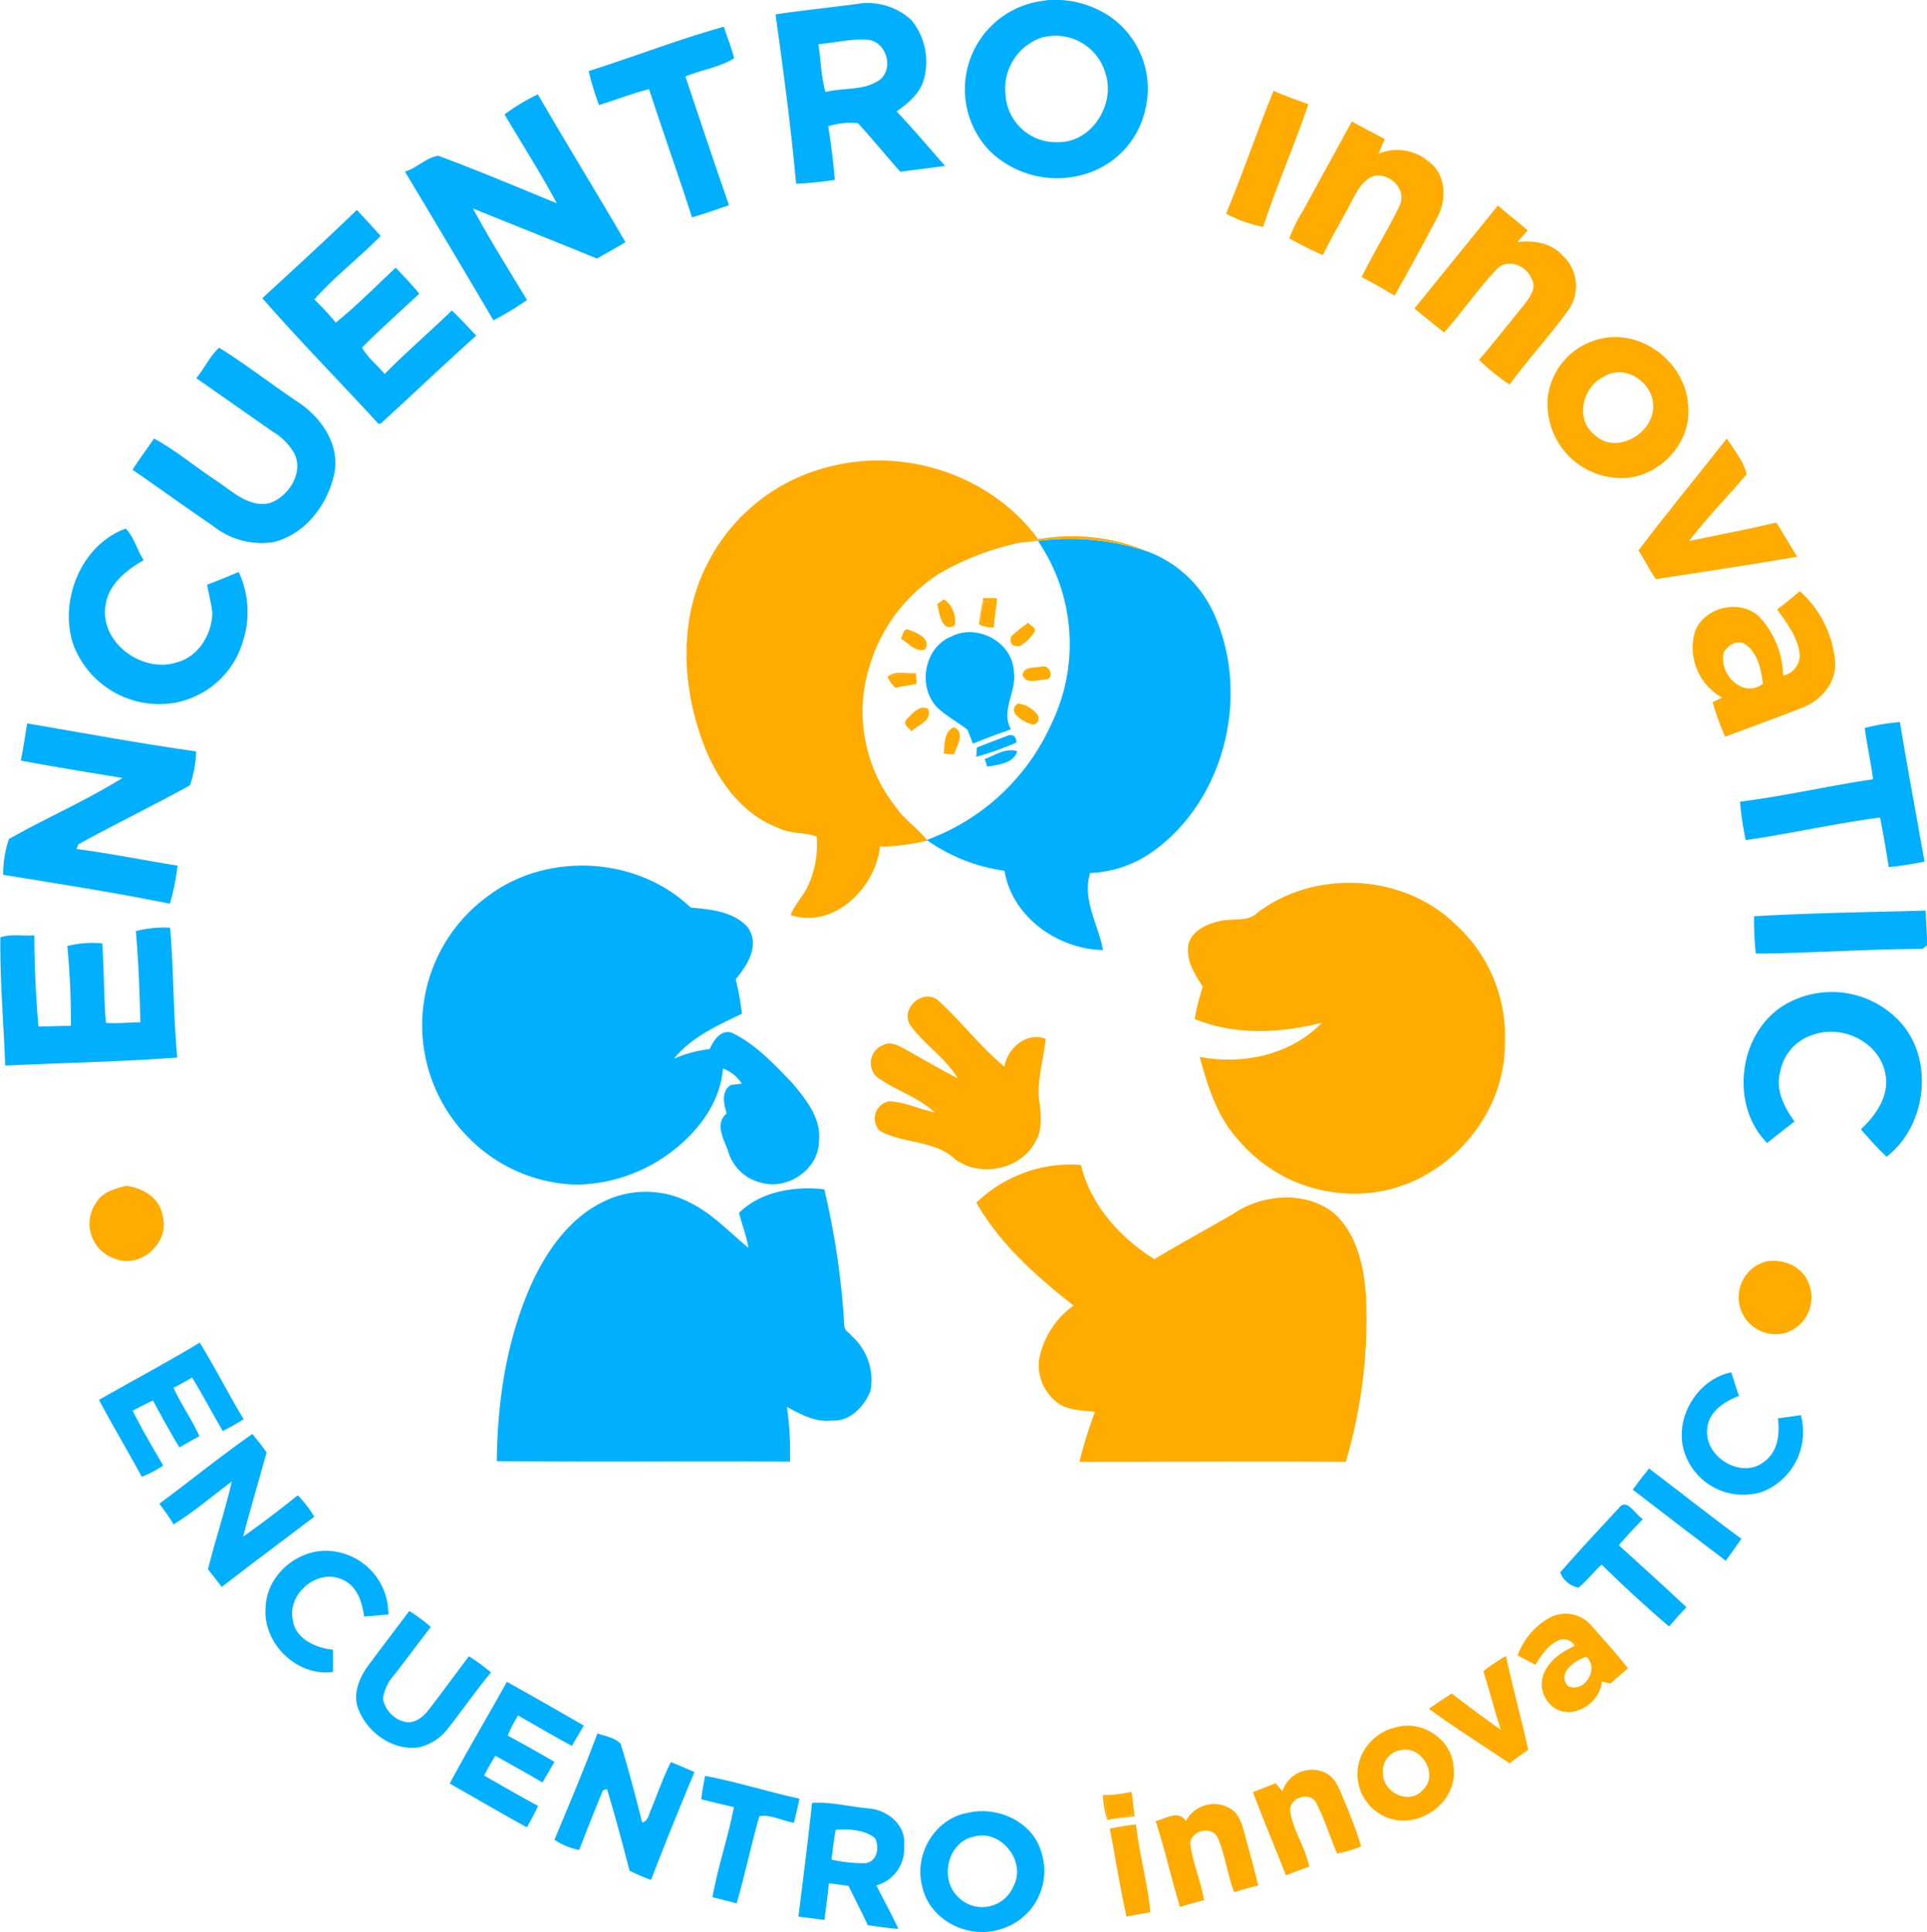 <svg xmlns="http://www.w3.org/2000/svg" viewBox="0 0 269.49 270.25"><defs><style>.cls-1{fill:#00b0ff;}.cls-2{fill:#ffab00;}</style></defs><title>EncuentroInnovaTIC</title><g id="Layer_2" data-name="Layer 2"><g id="Layer_1-2" data-name="Layer 1"><path class="cls-1" d="M146.21.05a13.7,13.7,0,0,1,9.18,2.38,12.28,12.28,0,0,1,4.77,12.92,12.17,12.17,0,0,1-8.78,9.1,13.49,13.49,0,0,1-13-3.37,12.46,12.46,0,0,1,7.83-21Zm-.6,5.23a7.5,7.5,0,0,0-5,7.75,7.07,7.07,0,0,0,7.47,6.85c4.61,0,7.89-5.25,6.55-9.51A7.26,7.26,0,0,0,145.61,5.28Z"/><path class="cls-1" d="M119.82.56a9,9,0,0,1,7.66,2.27,9.22,9.22,0,0,1,1.79,8c-.45,2.12-2.2,3.57-3.89,4.75,2.35,2.46,4.53,5.08,6.79,7.62-2.09.31-4.18.54-6.27.82-2-2.25-3.89-4.57-5.91-6.79a10.53,10.53,0,0,0-4.17.43c.41,2.48.71,5,.93,7.5a49.37,49.37,0,0,1-5.42.54c-.7-7.92-1.79-15.81-2.87-23.69C112.24,1.45,116,1.07,119.82.56Zm-5.38,5.6c.37,2.24.37,4.53,1,6.71,2.48-.64,5.37-.14,7.55-1.68,2-1.52,1.07-5.11-1.36-5.59C119.24,5.32,116.85,6,114.44,6.17Z"/><path class="cls-1" d="M82.33,9.94c6.33-2,12.51-4.42,18.9-6.2.47,1.48,1.06,2.91,1.44,4.41-2,1.26-4.59,1.61-6.81,2.55,2,6,4,12,6.09,18-1.72.59-3.43,1.21-5.18,1.7-1.93-6-4.06-11.94-6-17.94-2.36.61-4.63,1.51-7,2.23A36.43,36.43,0,0,1,82.33,9.94Z"/><path class="cls-1" d="M70.56,16a28.29,28.29,0,0,1,4.66-2.8c4,6.92,8.22,13.75,12.25,20.67-1.33.79-2.66,1.56-4,2.29-5.77-2.37-11.56-4.66-17.33-7,2.35,4.36,5,8.56,7.56,12.8A40.94,40.94,0,0,1,69,44.8Q62.85,34.37,56.63,24c1.67-.48,3-2,4.68-2.21,5.57,2.07,11.06,4.39,16.55,6.64C75.61,24.19,73,20.15,70.56,16Z"/><path class="cls-1" d="M36.69,41.71c4.43-4.08,8.88-8.15,13.21-12.34C51,30.54,52.12,31.76,53.23,33c-3,3.06-6.43,5.67-9.27,8.88a42.12,42.12,0,0,1,3,3.24c2.95-2.38,5.62-5.09,8.38-7.68,1.13,1.19,2.25,2.38,3.3,3.63-2.67,2.52-5.45,4.94-8,7.54.76,1.44,2.14,2.44,3.15,3.71,3-3.06,6.3-5.88,9.4-8.89,1.18,1.13,2.29,2.33,3.41,3.51C62.08,51,57.69,55.18,53.23,59.26H52.9C47.53,53.38,41.92,47.71,36.69,41.71Z"/><path class="cls-1" d="M27.45,52.9c1.14-1.36,1.89-3.08,3.19-4.27C34.47,51,38,53.8,41.77,56.3c3.18,2.13,5.74,5.87,5,9.85-.89,4.4-4.12,8.68-8.65,9.7a10.83,10.83,0,0,1-8.29-2.26C26,71,22.31,68.3,18.54,65.71c.94-1.49,2-2.91,3-4.37,3.1,1.69,5.82,4,8.76,5.93,2.2,1.46,4.45,3.71,7.33,3.13,2.81-.89,5.08-4.58,3.33-7.31a8.25,8.25,0,0,0-2.79-2.69Z"/><path class="cls-1" d="M10.3,90.3c-2.16-6.16,1-14.07,7.27-16.36,1.2,1.16,1.57,3,2.53,4.41-2.46,1.41-4.95,3.37-5.35,6.39-.77,5.18,5.16,9.45,9.95,7.92,3-.77,4.91-3.87,5-6.87-.12-1.35-.52-2.65-.73-4,1.48-.57,2.95-1.17,4.41-1.78A13.21,13.21,0,0,1,34,89.6a12.19,12.19,0,0,1-10,8.77A12.84,12.84,0,0,1,10.3,90.3Z"/><path class="cls-1" d="M145.15,75.65a34.48,34.48,0,0,1,15.34,1.5,16.46,16.46,0,0,1,9.2,8.52C174.94,97,171.41,112,161,119.26a16.18,16.18,0,0,1-8.55,2.85c-1.15,3.74,1.15,7.21,1.8,10.78-6.32-.11-12.72-4.64-13.77-11.09a24.67,24.67,0,0,1-10.88-4.31A30.56,30.56,0,0,0,147,101.33,25.63,25.63,0,0,0,145.15,75.65Z"/><path class="cls-1" d="M133,89.05c3.56-1.89,8.56.7,8.78,4.8.51,2.8-1.9,5.45-.41,8.16-1.78.63-3.56,1.29-5.31,2-.25-.64-.51-1.28-.75-1.92-1.37-1.11-3-1.92-4.25-3.14C128.28,96.07,129.23,90.59,133,89.05Z"/><path class="cls-1" d="M260.78,101.83a27.12,27.12,0,0,1,4.92-.82c1.07,6.51,2.29,13,3.44,19.51a45.9,45.9,0,0,1-5,.76c-.37-2.32-.75-4.63-1.22-6.93-6.29.83-12.5,2.25-18.78,3.16a39.27,39.27,0,0,1-.8-5.37c6.24-.79,12.38-2.21,18.6-3.14C261.65,106.59,261.09,104.23,260.78,101.83Z"/><path class="cls-1" d="M3.8,101.19c7.87,1.34,15.73,2.8,23.63,3.92a16.06,16.06,0,0,1-.86,4.73c-5.15,2.86-10.47,5.41-15.62,8.27l-.26.65c4.74.61,9.42,1.57,14.14,2.32a30.92,30.92,0,0,1-1.07,5.33C16,124.83,8.23,123.64.45,122.36a15,15,0,0,1,.8-5C6.48,114.4,12,112,17.13,108.82c-4.75-.78-9.49-1.55-14.22-2.43C3.25,104.66,3.52,102.92,3.8,101.19Z"/><path class="cls-1" d="M136.62,104.56c1.46-.59,2.94-1.13,4.41-1.7q1.09-.21,1.12,1a41.08,41.08,0,0,1-5.62,2C136.55,105.58,136.59,104.9,136.62,104.56Z"/><path class="cls-1" d="M137.71,106.17c1.47-.52,2.92-1.61,4.55-1.1-.48,1.74-2.7,1.89-4.2,2.17C138,107,137.8,106.44,137.71,106.17Z"/><path class="cls-1" d="M68.79,124.94c8.27-5.81,20.48-5,27.79,2,2.78.27,6,.52,8,2.78,1.74,2.44-.05,5.32-1.7,7.25a33.2,33.2,0,0,1,.87,4.83c-3.41,1.65-7.07,3.27-9.5,6.29a17.35,17.35,0,0,1,5-1.35c.56-1.21,1.5-2.75,3.08-2.29,3.36,1.61,5.94,4.42,8.49,7.07,1.9,2.28,4.05,4.91,3.71,8.08,0,3.91-4.32,6.87-8,5.85a6.29,6.29,0,0,1-4.67-4.31c-.57-1.72-2-3.9-.24-5.39-.39-1.33-.82-3.16.63-4l1.5-.17a5.38,5.38,0,0,0-2.65-2.12c-.37,5-3.79,9.22-7.76,12.06a22.51,22.51,0,0,1-12.69,4.18,21.88,21.88,0,0,1-14.84-6.29,22.32,22.32,0,0,1,3-34.47Z"/><path class="cls-1" d="M245.3,128.16c8-.46,16-.57,24-.79.05,1.62.21,3.23.19,4.85l-.64.52c-7.78,0-15.53.6-23.31.65A49.93,49.93,0,0,1,245.3,128.16Z"/><path class="cls-1" d="M19,130.24a15.91,15.91,0,0,1,4.79-.48c.52,6,.43,12.12,1,18.17-8,.59-16,.74-24.06,1.13-.22-6-.75-12-.68-17.94,1.49-.53,3.18-.16,4.75-.29,0,4.26.22,8.51.57,12.75,1.51,0,3-.09,4.54-.08a107.33,107.33,0,0,0-.5-11.17,14.32,14.32,0,0,1,4.89-.37c.27,3.7.19,7.41.52,11.11,1.59.15,3.2-.09,4.8-.07C19.54,138.75,19.36,134.49,19,130.24Z"/><path class="cls-1" d="M249.92,140.36a13,13,0,0,1,15.67,2.44c5,5.29,3.88,14.63-1.75,19-1.29-1.2-2.44-2.52-3.6-3.84,2.17-2,4.18-4.95,3.36-8.06-.94-4.18-5.94-6.55-9.88-5.21a6.65,6.65,0,0,0-4.75,5.18c-.72,2.53.53,5,2,7-1.3,1-2.59,2-3.84,3C241.76,154.47,243.14,144.1,249.92,140.36Z"/><path class="cls-1" d="M103.35,169.66c3-3,7.77-3.79,11.92-3.3a109,109,0,0,1,2.8,19.07c0,.67.7,1,1.06,1.47a8.23,8.23,0,0,1,2.59,7.71c-.91,2.18-2.9,4.3-5.46,4.09-2.27.27-4.28-.88-6.21-1.9a44.31,44.31,0,0,1,.43,7.65c-13.66-.08-27.34.06-41-.07.08-8.57,1.41-17.28,5-25.12,2.1-4.43,5.11-8.71,9.56-11a13.37,13.37,0,0,1,12.68.08c3,1.51,5.35,4.08,7.95,6.2C104.4,172.86,103.75,171.29,103.35,169.66Z"/><path class="cls-1" d="M13.84,195.81c4.7-2.67,9.47-5.22,14.09-8,2.17,3.5,4,7.17,6.14,10.7a27,27,0,0,1-2.93,1.65c-1.43-2.48-2.78-5-4.27-7.47-.86.48-1.72,1-2.6,1.43,1.07,2.33,2.55,4.44,3.62,6.77q-1.41.77-2.8,1.57c-1.3-2.14-2.51-4.35-3.7-6.56-1,.46-1.9.93-2.84,1.42,1.31,2.62,2.8,5.15,4.28,7.68a16.27,16.27,0,0,1-3,1.57C17.86,202.95,15.76,199.43,13.84,195.81Z"/><path class="cls-1" d="M235.78,203.71c-2-4.77,1.31-10.71,6.33-11.75.36,1.1.71,2.21,1.08,3.31-2.08.76-4.33,2.26-4.45,4.7-.33,3.93,4.89,7,8,4.47,1.91-1.39,2.18-3.88,1.9-6.05,1.07-.13,2.13-.29,3.21-.44a9,9,0,0,1-5.17,10.63A8.63,8.63,0,0,1,235.78,203.71Z"/><path class="cls-1" d="M22.28,210.34c4.36-3.23,8.58-6.67,13-9.75a30.13,30.13,0,0,1,2,2.58c-1.09,3.92-2.24,7.84-3.29,11.78,2.61-1.84,5.16-3.79,7.65-5.79a15.16,15.16,0,0,1,2.31,3c-4.31,3.27-8.66,6.5-12.94,9.82-.64-.84-1.28-1.66-1.93-2.48,1.05-4.11,2.37-8.14,3.34-12.27-2.69,2-5.28,4.24-8.15,6C23.68,212.23,23,211.28,22.28,210.34Z"/><path class="cls-1" d="M230.62,205.41c4.31,3.26,8.54,6.63,12.91,9.83-.7,1-1.44,2.06-2.19,3.07-4.34-3.29-8.67-6.59-13-9.94C229.08,207.35,229.83,206.37,230.62,205.41Z"/><path class="cls-1" d="M226.35,211c1.15-1.65,2.34.93,3.41,1.48-1.15,1.2-2.3,2.4-3.37,3.66,3.16,2.88,6.34,5.74,9.46,8.68-.84.87-1.65,1.77-2.43,2.69-3.24-2.76-6.38-5.66-9.42-8.65-1.13,1-2.06,2.26-3.25,3.21a3.39,3.39,0,0,1-2.56-2.12C220.85,216.9,223.61,213.94,226.35,211Z"/><path class="cls-1" d="M37.16,224.74c.16-4.5,4.61-8.19,9.05-7.79a8.81,8.81,0,0,1,8.1,8.87c-1.13.13-2.26.21-3.39.29-.26-2-1-4.29-3-5.14-3.41-1.64-7.66,1.82-7,5.47.28,2.75,3.19,4.08,5.64,4.32,0,1,0,2.07,0,3.11C41.44,234.56,36.65,229.74,37.16,224.74Z"/><path class="cls-1" d="M57.24,225.34a22,22,0,0,1,3,2.23c-1.69,2.22-3.37,4.46-5.07,6.67a6.23,6.23,0,0,0-1.61,3.37,4.08,4.08,0,0,0,2.89,3.19c1.43.44,2.73-.61,3.53-1.68,1.91-2.45,3.74-5,5.6-7.44a27.24,27.24,0,0,1,3.08,2.25c-2.09,2.55-4,5.27-6,7.83a7.11,7.11,0,0,1-4.07,2.65c-3.52.52-7.06-1.92-8.38-5.12-1-2.21,0-4.62,1.37-6.43C53.45,230.34,55.35,227.85,57.24,225.34Z"/><path class="cls-1" d="M62.89,249.48c2.57-4.8,5.35-9.47,8-14.23,3.59,2,7.18,4.06,10.76,6.12q-.85,1.41-1.67,2.84c-2.54-1.36-5-2.81-7.53-4.26A20.43,20.43,0,0,0,71,242.77c2.2,1.18,4.38,2.42,6.54,3.67l-1.68,2.89c-2.17-1.29-4.39-2.5-6.58-3.74-.57.9-1.09,1.83-1.58,2.77,2.51,1.42,5,2.89,7.54,4.24a32.89,32.89,0,0,1-1.56,3C70,253.59,66.48,251.51,62.89,249.48Z"/><path class="cls-1" d="M83.55,242.47c1.11.39,2.45.57,3.26,1.47,1.1,3.62,2.07,7.3,3,11,.88-.25.93-1.25,1.28-1.93.89-2.19,1.67-4.43,2.73-6.54,1.1.45,2.21.91,3.3,1.4-2.09,5-4.11,10-6.08,15.09a30.41,30.41,0,0,1-3-1.29c-1-3.81-2-7.64-3.15-11.42l-.56.16c-1.16,2.76-2.24,5.56-3.34,8.36a9.3,9.3,0,0,1-3.45-1.43C79.61,252.38,81.69,247.46,83.55,242.47Z"/><path class="cls-1" d="M98.6,248.4c4.45.84,8.77,2.23,13.2,3.2-.22,1.13-.48,2.25-.78,3.37-1.6-.26-3.22-1.2-4.83-.92-1.14,4-2,8.15-3.17,12.19-1.13-.3-2.25-.59-3.38-.86.73-4.25,2.19-8.36,3-12.6-1.54-.34-3.06-.72-4.58-1.1C98.19,250.58,98.39,249.49,98.6,248.4Z"/><path class="cls-1" d="M113.56,252.19c2.63-.18,5.34.54,8,.78s5.21,2.41,4.87,5.2a5.29,5.29,0,0,1-3.87,5.55c1,2,2.11,4,3.08,6.09-1.44-.12-2.86-.31-4.28-.53-.87-1.84-1.81-3.66-2.7-5.49l-2.75-.37c-.16,1.72-.4,3.43-.62,5.14q-1.82-.26-3.63-.46C112.31,262.82,113,257.51,113.56,252.19Zm3.31,3.74c-.27,1.38-.39,2.79-.6,4.18a20.28,20.28,0,0,0,4.8.51c1.64-.29,1.93-2.22,1.31-3.5C120.9,255.91,118.68,255.83,116.88,255.94Z"/><path class="cls-1" d="M135.34,253.58c4.14-1,9.06,1.22,10.28,5.47a8.47,8.47,0,0,1-5.72,10.8c-4.39,1.44-9.77-1.16-10.87-5.76C127.7,259.57,130.63,254.39,135.34,253.58Zm.58,3.37c-3.45,1-4.49,5.84-2,8.33a4.73,4.73,0,0,0,7.8-1.42C143.65,260.32,139.79,255.58,135.92,257Z"/><path class="cls-2" d="M178.1,12.71c1.59.68,3.22,1.29,4.87,1.85-1.93,5.79-4.44,11.37-6.32,17.18a19,19,0,0,1-5.19-1.85C173.82,24.22,175.78,18.4,178.1,12.71Z"/><path class="cls-2" d="M189.05,17l4.6,2.45c-.3.68-.58,1.37-.87,2.06a6.76,6.76,0,0,1,7.06,1.13c2.39,1.75,2.5,5.26,1.19,7.7-1.94,3.7-3.95,7.36-6,11-1.52-.89-3-1.77-4.61-2.58,1.69-3.45,3.74-6.71,5.4-10.17.82-2.2-1.44-4.37-3.6-4-1.49.46-2.3,1.89-3,3.18-1.36,2.66-2.91,5.22-4.22,7.9a49.25,49.25,0,0,1-4.69-2.33,20.74,20.74,0,0,1,1.91-3.86Q185.64,23.23,189.05,17Z"/><path class="cls-2" d="M197.81,43.15q5.83-7.2,11.67-14.4c1.36,1.2,2.81,2.27,4.17,3.48-.48.54-1,1.08-1.43,1.63,2.24-.26,4.68.09,6.27,1.84a5.8,5.8,0,0,1,.8,7.72c-2.56,3.58-5.59,6.81-8.18,10.37a29.66,29.66,0,0,1-4.27-3.46c2.18-2.52,4.21-5.16,6.34-7.73.77-1,1.78-2.37,1-3.65-.75-1.83-3.38-2.9-4.88-1.28-2.63,2.78-4.82,6-7.35,8.83C200.56,45.4,199.18,44.28,197.81,43.15Z"/><path class="cls-2" d="M223.07,47.6c6-2,12.6,2.87,13,9,.66,5.51-4.41,10.65-9.9,10.25a10.34,10.34,0,0,1-9.65-11.75A9.54,9.54,0,0,1,223.07,47.6Zm1.16,5.12c-3,1.48-4,6-1.16,8.16,3,2.82,8.33-.32,8.13-4.21C231.12,53.39,227.12,50.81,224.23,52.72Z"/><path class="cls-2" d="M241.5,61.33c1,1.62,2.35,3.17,2.76,5-2.64,3.15-5.58,6.07-8.06,9.35,4.07-.85,8.16-1.62,12.22-2.58,1,1.57,1.91,3.2,2.92,4.77C244.75,79,238.16,80,231.56,81c-.88-1.28-1.55-2.69-2.42-4C233.13,71.7,237.39,66.57,241.5,61.33Z"/><path class="cls-2" d="M116.29,65.21c10.53-2.63,22.45,1.38,28.89,10.21-.82.14-1.64.27-2.44.47a37.82,37.82,0,0,0-11.17,4.21,23.15,23.15,0,0,0-10,13.18,21.39,21.39,0,0,0,3.7,19.59c1.21,1.82,3.13,3,4.42,4.7a30,30,0,0,1-6.63.86c-.63,5.77-6.46,11.56-12.5,9.56.64-1.6,1.95-2.82,2.59-4.42A13.54,13.54,0,0,0,114.2,117c-1.69-.6-3.67-.34-5.35-1.19-6-2.28-9.55-8.27-11.29-14.16-2.19-7.16-2.25-15.23,1-22.06A26.11,26.11,0,0,1,116.29,65.21Z"/><path class="cls-2" d="M248.53,85.24c1.1-.8,2.14-1.68,3.17-2.56a15,15,0,0,1,4.91,9.55C257,95.29,254.74,98,252,99c-3.56,1.41-7.16,2.7-10.74,4.05a35.55,35.55,0,0,1-1.75-4.84l1.33-.63a8,8,0,0,1-3.8-9.23c1.27-3.49,6.44-4.66,9.07-2a12.45,12.45,0,0,1,3.25,8.15,2.93,2.93,0,0,0,2.34-2.82C251.49,89.21,249.92,87.19,248.53,85.24Zm-7.43,5.92c-.89,2.95,2.57,6.67,5.45,4.48-.29-2-.72-4.41-2.61-5.61C242.85,89.48,241.7,90.27,241.1,91.16Z"/><path class="cls-2" d="M131.08,84.5l.92-.67a3.64,3.64,0,0,1,1.5,3.67C131.66,88.48,131.37,85.76,131.08,84.5Z"/><path class="cls-2" d="M137.51,84.16a1.42,1.42,0,0,1,1.48.47,3,3,0,0,1-.75,2.65C136.34,87.7,137.57,85.11,137.51,84.16Z"/><path class="cls-2" d="M141.42,89a23.07,23.07,0,0,1,2.38-1.89c.29.4,1.1.63.89,1.25a6.15,6.15,0,0,1-2.06,2C141.54,90.5,141.14,90,141.42,89Z"/><path class="cls-2" d="M126,89.34c.26-.47.32-1.57,1.13-1.24,1.11.4,3.17,1.27,2.21,2.74C128,91.29,127,89.89,126,89.34Z"/><path class="cls-2" d="M145.7,93.23c1.15-.32,1.83,1.78.5,1.81-1.06.06-2.77.73-3.21-.66C143.23,93.15,144.77,93.46,145.7,93.23Z"/><path class="cls-2" d="M124.09,94.7a13,13,0,0,1,4-.52l.11,1.47c-1,.2-2,.34-3,.56A8.42,8.42,0,0,1,124.09,94.7Z"/><path class="cls-2" d="M142.34,98.41a3.84,3.84,0,0,1,2.52,1.3c.7.53.37,1.84-.63,1.58S140.68,99.62,142.34,98.41Z"/><path class="cls-2" d="M126.8,100.6c.79-.76,1.82-2.09,3-1.43.61,1.64-1.4,2.2-2.34,3.1C127.08,101.8,126.18,101.3,126.8,100.6Z"/><path class="cls-2" d="M132,105.41c.12-1.3,0-3.08,1.4-3.7,1.65.72.4,2.65,0,3.83Z"/><path class="cls-2" d="M175.85,127.67c8.07-6.14,20.49-5.47,27.74,1.67a21.16,21.16,0,0,1,6.86,16.76c0,10.11-8.27,19.35-18.27,20.68a21.19,21.19,0,0,1-19.09-7.44c-2.89-3.2-4.21-7.42-5.31-11.5,6,1.14,12.73-.26,17.1-4.79-5.82,1.47-12.14,1.81-17.8-.51A31.8,31.8,0,0,1,168.2,138c-1.16-1.75-2.37-3.71-2-5.91.53-2,2.66-2.87,4.48-3.27S174.44,129,175.85,127.67Z"/><path class="cls-2" d="M127.25,143.31c-1.33-2.24,1.77-5.05,3.89-3.43,3.25,2.94,5.92,6.51,9.32,9.31.46-2.59,3.07-4.87,5.76-3.89-.23,2.74-1.18,5.52-.92,8.34.23,2,.6,4.17-.47,6-2,3.93-7.68,5.12-11.21,2.55-2.86-2.73-7.25-2.19-10.57-4a2.45,2.45,0,0,1,1.24-4.13c2.21.05,4.27,1.11,6.43,1.54-2.34-2.2-5.57-3.08-8.14-5a2.68,2.68,0,0,1,.77-4.35c1.27-.75,2.59.16,3.7.78,2.3,1.26,4.55,2.62,6.89,3.81C132.21,147.92,129.17,146.07,127.25,143.31Z"/><path class="cls-2" d="M136.54,168.23a19,19,0,0,1,14.62-5.29c1.36,5.63,5.46,10.19,10.29,13.19,3.6-2.19,7.32-4.19,11-6.33,4.08-2.78,10.08-3.29,14.09-.12,3.2,2.88,4.19,7.39,4.48,11.51a70.31,70.31,0,0,1-2.82,23.29c-12.41-.11-24.83,0-37.24,0a58,58,0,0,1,2.18-7c-2-.24-4.18-.17-5.7-1.64a6.56,6.56,0,0,1-2.14-5.56,12,12,0,0,1,4.84-7.66C144.9,178.51,139.85,174,136.54,168.23Z"/><path class="cls-2" d="M13.42,168.25c.89-1.52,2.67-2,4.26-2.39,2.31.34,4.64,1.66,5.05,4.16,1.09,3.7-3,7.48-6.59,6.07A5.17,5.17,0,0,1,13.42,168.25Z"/><path class="cls-2" d="M246.82,176.49c2.27-.51,5,.47,6,2.73a5.22,5.22,0,0,1-3,7.18,5.17,5.17,0,1,1-3-9.9Z"/><path class="cls-2" d="M216.55,226.38a4.74,4.74,0,0,1,6,1c1.75,2,3.51,3.91,5.13,6-.85.67-1.66,1.38-2.47,2.11l-1.19-.28c-.21,2.91-3.9,5.39-6.55,3.73a4,4,0,0,1-1.71-4.44c.65-2.09,2.55-3.41,4.45-4.27a1.74,1.74,0,0,0-2-.88c-1.63.58-2.6,2.12-3.49,3.5-.84-.43-1.66-.86-2.48-1.3A9.88,9.88,0,0,1,216.55,226.38Zm2.75,9.48c2.29,1,4.42-2.45,2.55-4.11C220.23,232.24,217.66,234.06,219.3,235.87Z"/><path class="cls-2" d="M207.45,233.76a25.28,25.28,0,0,1,3.16-2.12c.94,4.39,2.14,8.72,3.11,13.12-.89.6-1.76,1.23-2.62,1.88-3.76-2.54-7.62-4.94-11.28-7.62q1.58-1.09,3.2-2.14c2.26,1.74,4.54,3.44,6.87,5.08C209,239.23,208.29,236.48,207.45,233.76Z"/><path class="cls-2" d="M195.49,241.55c3.67-.91,7.76,2,7.8,5.87.48,4.6-4.66,8.38-9,6.92a6.51,6.51,0,0,1-3.8-9A7,7,0,0,1,195.49,241.55Zm.61,3.22a2.94,2.94,0,0,0-2.7,3.22c-.07,2.7,3.66,4.59,5.56,2.4C201.22,248.37,198.95,244.31,196.11,244.76Z"/><path class="cls-2" d="M179.35,250.54a4.34,4.34,0,0,1,5.9-2.61c1.56.68,2.09,2.42,2.7,3.86a65.87,65.87,0,0,1,2.41,6.48,19.33,19.33,0,0,1-3.37,1c-1-2.32-1.71-4.74-2.87-7-.81-1.79-3.81-.87-3.7,1,.38,2.75,2.13,5.09,2.66,7.82-1.09.4-2.18.81-3.25,1.23-1.5-3.9-3.16-7.73-4.6-11.65,1.06-.4,2.1-.82,3.16-1.23C178.72,249.83,179,250.18,179.35,250.54Z"/><path class="cls-2" d="M154.52,251.34l3.49-.48q.16,1.5.33,3l-2.89.59-.57.12C154.76,253.5,154.64,252.43,154.52,251.34Z"/><path class="cls-2" d="M165.85,254.71a4.44,4.44,0,0,1,6.21-1.73c1.24.74,1.63,2.22,2,3.52.63,2.42,1.34,4.82,1.89,7.25-1.13.27-2.25.58-3.37.92-.94-2.51-1.24-5.22-2.31-7.67-.89-1.76-4.1-.85-3.78,1.2.4,2.58,1.45,5,1.89,7.59-1.13.29-2.25.61-3.36.94-1.23-4-2.11-8.06-3.41-12C163.05,254.4,164.79,253.11,165.85,254.71Z"/><path class="cls-2" d="M155.2,255.79a36.62,36.62,0,0,1,3.67-.59c.43,4.13,1.63,8.14,2,12.28q-1.67.27-3.32.62C156.62,264,156,259.89,155.2,255.79Z"/><path class="cls-2" d="M145.18,75.42a27.3,27.3,0,0,1,15.31,1.72,34.48,34.48,0,0,0-15.34-1.5c-.81.09-1.61.22-2.41.25C143.54,75.69,144.36,75.56,145.18,75.42Z"/><path class="cls-2" d="M137.5,83.67l1.91,0c-.06,1.37-.37,2.72-.41,4.1a4.49,4.49,0,0,1-2.09-.44C137.06,86.08,137.28,84.88,137.5,83.67Zm0,.48c.06.95-1.16,3.54.73,3.13a3,3,0,0,0,.75-2.65A1.42,1.42,0,0,0,137.51,84.16Z"/><path class="cls-2" d="M124.09,94.7c1.09-1,2.68-.42,4-.52A13,13,0,0,0,124.09,94.7Z"/><path class="cls-2" d="M154.23,251.1a19.23,19.23,0,0,0,4-.46c.19,1.13.32,2.27.41,3.42-1.07.12-2.13.26-3.2.42l2.89-.59q-.17-1.52-.33-3l-3.49.48c.12,1.08.25,2.16.36,3.25A12.72,12.72,0,0,1,154.23,251.1Z"/></g></g></svg>